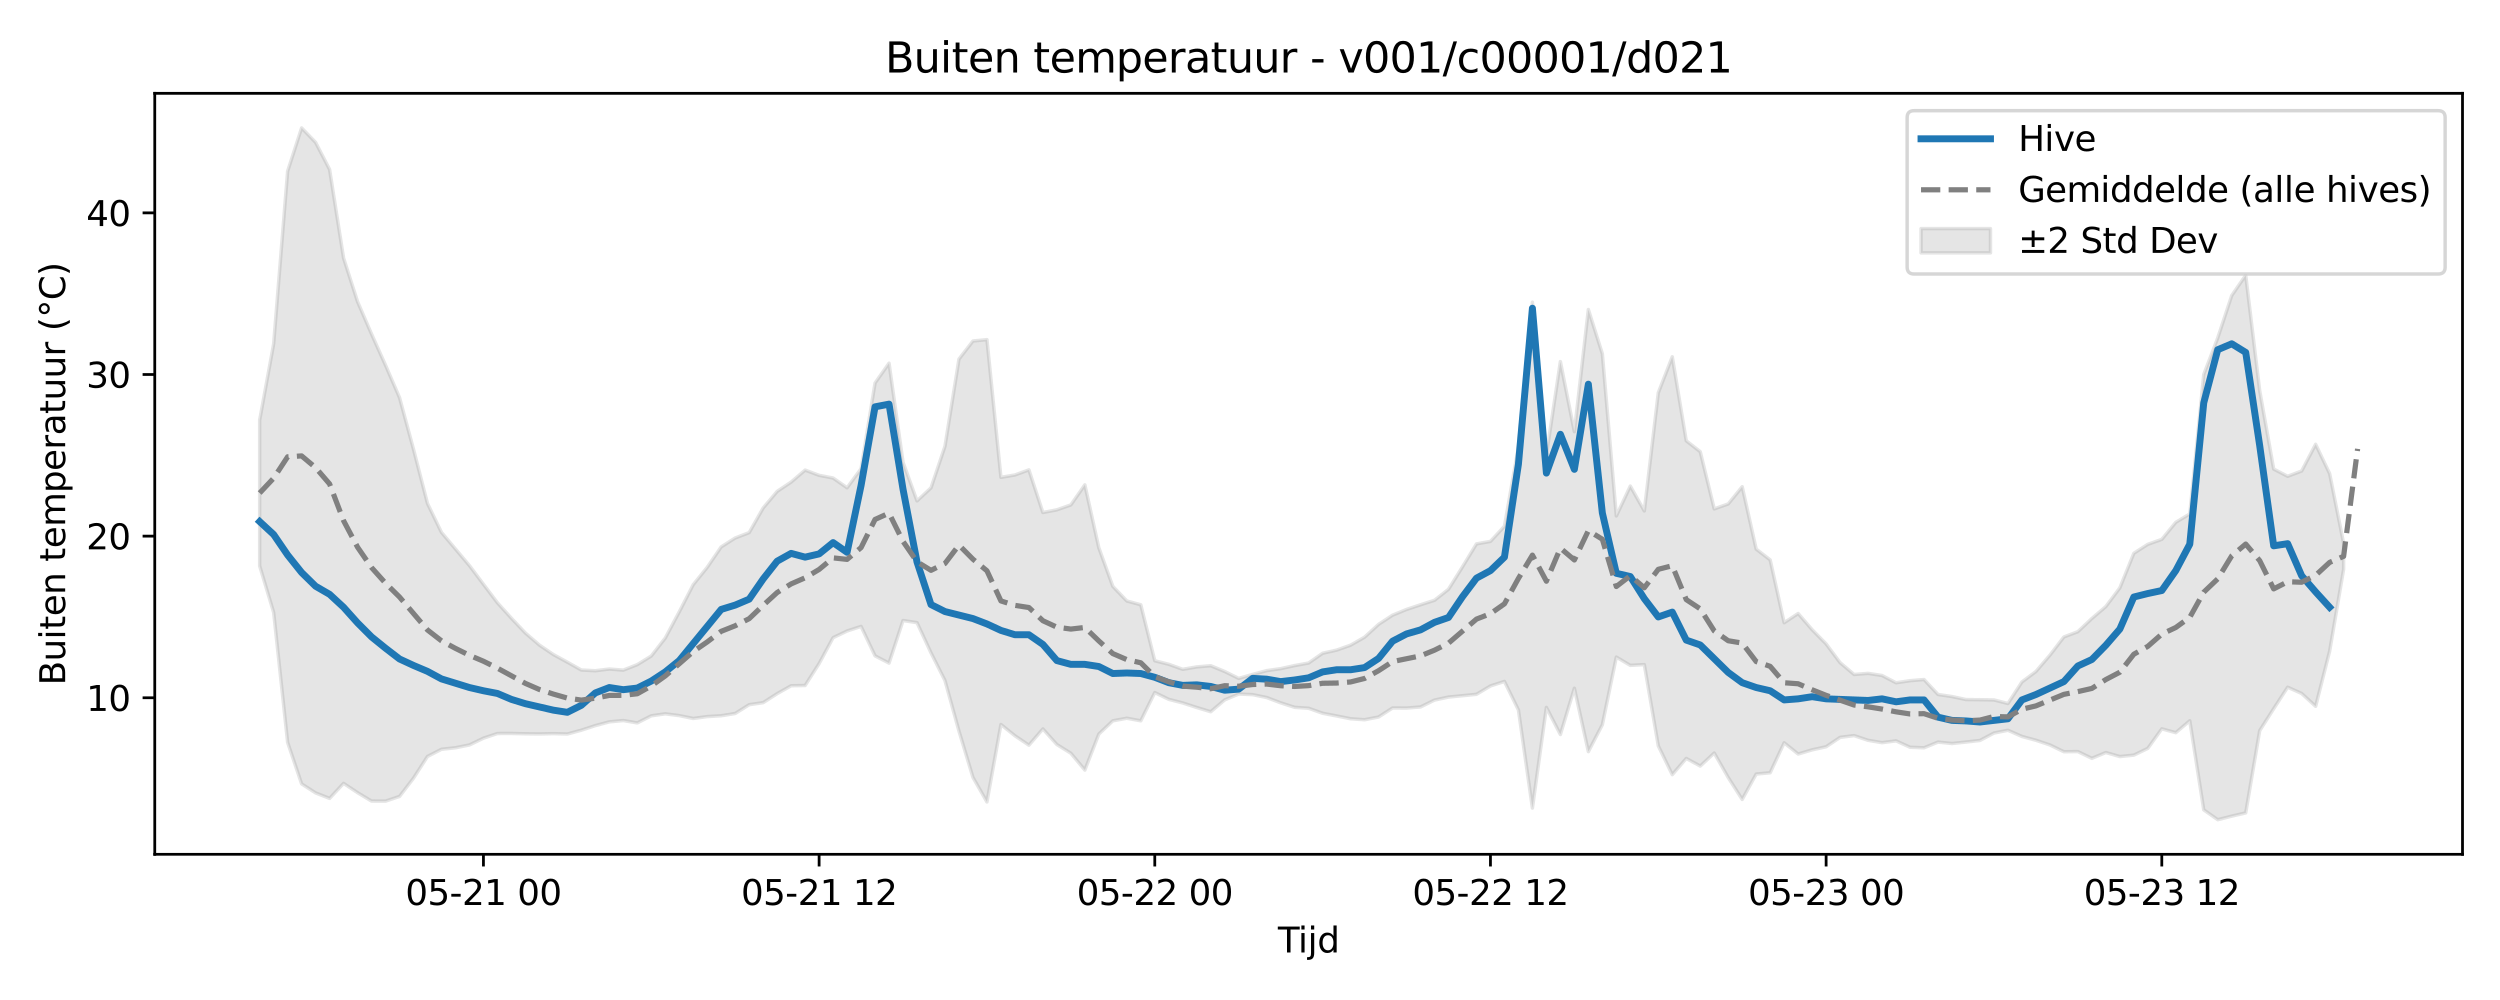 <?xml version="1.0" encoding="utf-8" standalone="no"?>
<!DOCTYPE svg PUBLIC "-//W3C//DTD SVG 1.1//EN"
  "http://www.w3.org/Graphics/SVG/1.1/DTD/svg11.dtd">
<svg xmlns:xlink="http://www.w3.org/1999/xlink" width="720pt" height="288pt" viewBox="0 0 720 288" xmlns="http://www.w3.org/2000/svg" version="1.1">
 <defs>
  <style type="text/css">*{stroke-linejoin: round; stroke-linecap: butt}</style>
 </defs>
 <g id="figure_1">
  <g id="patch_1">
   <path d="M 0 288 
L 720 288 
L 720 0 
L 0 0 
z
" style="fill: #ffffff"/>
  </g>
  <g id="axes_1">
   <g id="patch_2">
    <path d="M 44.57 246.04 
L 709.2 246.04 
L 709.2 26.88 
L 44.57 26.88 
z
" style="fill: #ffffff"/>
   </g>
   <g id="FillBetweenPolyCollection_1">
    <defs>
     <path id="m6631c27dcf" d="M 74.78 -166.996 
L 74.78 -125.018 
L 78.809 -111.63 
L 82.837 -74.19 
L 86.865 -62.243 
L 90.893 -59.637 
L 94.921 -58.059 
L 98.949 -62.391 
L 102.977 -59.707 
L 107.005 -57.286 
L 111.033 -57.273 
L 115.061 -58.619 
L 119.089 -63.89 
L 123.117 -70.14 
L 127.145 -72.206 
L 131.173 -72.642 
L 135.201 -73.45 
L 139.229 -75.401 
L 143.257 -76.75 
L 147.286 -76.761 
L 151.314 -76.67 
L 155.342 -76.619 
L 159.37 -76.711 
L 163.398 -76.606 
L 167.426 -77.705 
L 171.454 -79.023 
L 175.482 -80.108 
L 179.51 -80.481 
L 183.538 -79.8 
L 187.566 -81.846 
L 191.594 -82.415 
L 195.622 -81.906 
L 199.65 -81.075 
L 203.678 -81.622 
L 207.706 -81.864 
L 211.735 -82.511 
L 215.763 -85.045 
L 219.791 -85.635 
L 223.819 -88.226 
L 227.847 -90.505 
L 231.875 -90.571 
L 235.903 -96.889 
L 239.931 -104.342 
L 243.959 -106.27 
L 247.987 -107.588 
L 252.015 -99.114 
L 256.043 -97.022 
L 260.071 -109.288 
L 264.099 -108.674 
L 268.127 -99.986 
L 272.155 -91.986 
L 276.183 -77.452 
L 280.212 -64.104 
L 284.24 -57.039 
L 288.268 -79.346 
L 292.296 -76.1 
L 296.324 -73.389 
L 300.352 -78.068 
L 304.38 -73.57 
L 308.408 -71.064 
L 312.436 -66.223 
L 316.464 -76.595 
L 320.492 -80.401 
L 324.52 -81.147 
L 328.548 -80.406 
L 332.576 -88.548 
L 336.604 -86.587 
L 340.632 -85.55 
L 344.661 -84.24 
L 348.689 -83.014 
L 352.717 -86.433 
L 356.745 -88.115 
L 360.773 -87.94 
L 364.801 -87.116 
L 368.829 -85.588 
L 372.857 -84.287 
L 376.885 -84.017 
L 380.913 -82.578 
L 384.941 -81.804 
L 388.969 -80.997 
L 392.997 -80.715 
L 397.025 -81.503 
L 401.053 -84.099 
L 405.081 -84.077 
L 409.109 -84.391 
L 413.138 -86.375 
L 417.166 -87.24 
L 421.194 -87.634 
L 425.222 -88.036 
L 429.25 -90.445 
L 433.278 -91.746 
L 437.306 -83.522 
L 441.334 -55.274 
L 445.362 -84.258 
L 449.39 -76.454 
L 453.418 -89.784 
L 457.446 -71.527 
L 461.474 -79.283 
L 465.502 -98.761 
L 469.53 -96.365 
L 473.558 -96.598 
L 477.587 -73.192 
L 481.615 -64.895 
L 485.643 -69.57 
L 489.671 -67.373 
L 493.699 -71.131 
L 497.727 -64.065 
L 501.755 -57.76 
L 505.783 -65.073 
L 509.811 -65.446 
L 513.839 -74.074 
L 517.867 -70.841 
L 521.895 -72.043 
L 525.923 -72.93 
L 529.951 -75.638 
L 533.979 -76.144 
L 538.007 -74.788 
L 542.035 -74.114 
L 546.064 -74.631 
L 550.092 -72.788 
L 554.12 -72.632 
L 558.148 -74.279 
L 562.176 -73.866 
L 566.204 -74.29 
L 570.232 -74.75 
L 574.26 -76.883 
L 578.288 -77.681 
L 582.316 -75.902 
L 586.344 -74.803 
L 590.372 -73.455 
L 594.4 -71.495 
L 598.428 -71.549 
L 602.456 -69.595 
L 606.484 -71.272 
L 610.513 -70.105 
L 614.541 -70.52 
L 618.569 -72.466 
L 622.597 -78.092 
L 626.625 -76.985 
L 630.653 -80.423 
L 634.681 -54.764 
L 638.709 -51.922 
L 642.737 -52.947 
L 646.765 -53.885 
L 650.793 -77.575 
L 654.821 -83.889 
L 658.849 -90.082 
L 662.877 -88.278 
L 666.905 -84.576 
L 670.933 -100.45 
L 674.961 -124.044 
L 674.961 -131.505 
L 674.961 -131.505 
L 670.933 -151.609 
L 666.905 -160.05 
L 662.877 -152.35 
L 658.849 -150.83 
L 654.821 -152.911 
L 650.793 -175.492 
L 646.765 -208.738 
L 642.737 -202.887 
L 638.709 -190.672 
L 634.681 -180.149 
L 630.653 -139.982 
L 626.625 -137.575 
L 622.597 -132.666 
L 618.569 -131.233 
L 614.541 -128.653 
L 610.513 -118.697 
L 606.484 -113.315 
L 602.456 -109.872 
L 598.428 -106.082 
L 594.4 -104.559 
L 590.372 -99.314 
L 586.344 -94.604 
L 582.316 -91.591 
L 578.288 -85.39 
L 574.26 -86.421 
L 570.232 -86.485 
L 566.204 -86.531 
L 562.176 -87.394 
L 558.148 -87.99 
L 554.12 -92.301 
L 550.092 -91.964 
L 546.064 -91.362 
L 542.035 -93.457 
L 538.007 -94.076 
L 533.979 -93.755 
L 529.951 -97.157 
L 525.923 -102.555 
L 521.895 -106.648 
L 517.867 -111.315 
L 513.839 -108.652 
L 509.811 -126.745 
L 505.783 -129.859 
L 501.755 -147.826 
L 497.727 -142.866 
L 493.699 -141.438 
L 489.671 -157.919 
L 485.643 -161.05 
L 481.615 -185.25 
L 477.587 -174.884 
L 473.558 -140.849 
L 469.53 -148.013 
L 465.502 -139.411 
L 461.474 -186.12 
L 457.446 -198.867 
L 453.418 -163.671 
L 449.39 -183.855 
L 445.362 -156.965 
L 441.334 -200.974 
L 437.306 -159.304 
L 433.278 -136.443 
L 429.25 -132.08 
L 425.222 -131.36 
L 421.194 -124.754 
L 417.166 -118.295 
L 413.138 -115.126 
L 409.109 -113.825 
L 405.081 -112.484 
L 401.053 -110.833 
L 397.025 -108.179 
L 392.997 -104.493 
L 388.969 -102.193 
L 384.941 -100.767 
L 380.913 -99.863 
L 376.885 -97.053 
L 372.857 -96.318 
L 368.829 -95.43 
L 364.801 -94.859 
L 360.773 -93.777 
L 356.745 -92.619 
L 352.717 -94.612 
L 348.689 -96.272 
L 344.661 -95.931 
L 340.632 -95.241 
L 336.604 -96.687 
L 332.576 -97.705 
L 328.548 -113.828 
L 324.52 -114.923 
L 320.492 -119.134 
L 316.464 -130.233 
L 312.436 -148.363 
L 308.408 -142.591 
L 304.38 -141.171 
L 300.352 -140.398 
L 296.324 -152.679 
L 292.296 -151.21 
L 288.268 -150.524 
L 284.24 -190.184 
L 280.212 -189.791 
L 276.183 -184.583 
L 272.155 -159.478 
L 268.127 -147.496 
L 264.099 -143.742 
L 260.071 -154.873 
L 256.043 -183.406 
L 252.015 -177.693 
L 247.987 -153.004 
L 243.959 -147.521 
L 239.931 -150.329 
L 235.903 -151.109 
L 231.875 -152.617 
L 227.847 -149.166 
L 223.819 -146.48 
L 219.791 -141.701 
L 215.763 -134.61 
L 211.735 -133.058 
L 207.706 -130.498 
L 203.678 -124.611 
L 199.65 -119.624 
L 195.622 -111.784 
L 191.594 -104.241 
L 187.566 -99.069 
L 183.538 -96.59 
L 179.51 -95.004 
L 175.482 -95.325 
L 171.454 -94.832 
L 167.426 -95.038 
L 163.398 -97.301 
L 159.37 -99.497 
L 155.342 -102.227 
L 151.314 -105.693 
L 147.286 -109.947 
L 143.257 -114.406 
L 139.229 -119.738 
L 135.201 -125.102 
L 131.173 -129.893 
L 127.145 -134.673 
L 123.117 -142.998 
L 119.089 -158.61 
L 115.061 -173.501 
L 111.033 -182.812 
L 107.005 -191.798 
L 102.977 -201.119 
L 98.949 -213.692 
L 94.921 -239.205 
L 90.893 -246.988 
L 86.865 -251.158 
L 82.837 -238.693 
L 78.809 -188.944 
L 74.78 -166.996 
z
" style="stroke: #808080; stroke-opacity: 0.2"/>
    </defs>
    <g clip-path="url(#p9796be57a4)">
     <use xlink:href="#m6631c27dcf" x="0" y="288" style="fill: #808080; fill-opacity: 0.2; stroke: #808080; stroke-opacity: 0.2"/>
    </g>
   </g>
   <g id="matplotlib.axis_1">
    <g id="xtick_1">
     <g id="line2d_1">
      <defs>
       <path id="mbf37812de7" d="M 0 0 
L 0 3.5 
" style="stroke: #000000; stroke-width: 0.8"/>
      </defs>
      <g>
       <use xlink:href="#mbf37812de7" x="139.229" y="246.04" style="stroke: #000000; stroke-width: 0.8"/>
      </g>
     </g>
     <g id="text_1">
      <!-- 05-21 00 -->
      <g transform="translate(116.749 260.638) scale(0.1 -0.1)">
       <defs>
        <path id="DejaVuSans-30" d="M 2034 4250 
Q 1547 4250 1301 3770 
Q 1056 3291 1056 2328 
Q 1056 1369 1301 889 
Q 1547 409 2034 409 
Q 2525 409 2770 889 
Q 3016 1369 3016 2328 
Q 3016 3291 2770 3770 
Q 2525 4250 2034 4250 
z
M 2034 4750 
Q 2819 4750 3233 4129 
Q 3647 3509 3647 2328 
Q 3647 1150 3233 529 
Q 2819 -91 2034 -91 
Q 1250 -91 836 529 
Q 422 1150 422 2328 
Q 422 3509 836 4129 
Q 1250 4750 2034 4750 
z
" transform="scale(0.016)"/>
        <path id="DejaVuSans-35" d="M 691 4666 
L 3169 4666 
L 3169 4134 
L 1269 4134 
L 1269 2991 
Q 1406 3038 1543 3061 
Q 1681 3084 1819 3084 
Q 2600 3084 3056 2656 
Q 3513 2228 3513 1497 
Q 3513 744 3044 326 
Q 2575 -91 1722 -91 
Q 1428 -91 1123 -41 
Q 819 9 494 109 
L 494 744 
Q 775 591 1075 516 
Q 1375 441 1709 441 
Q 2250 441 2565 725 
Q 2881 1009 2881 1497 
Q 2881 1984 2565 2268 
Q 2250 2553 1709 2553 
Q 1456 2553 1204 2497 
Q 953 2441 691 2322 
L 691 4666 
z
" transform="scale(0.016)"/>
        <path id="DejaVuSans-2d" d="M 313 2009 
L 1997 2009 
L 1997 1497 
L 313 1497 
L 313 2009 
z
" transform="scale(0.016)"/>
        <path id="DejaVuSans-32" d="M 1228 531 
L 3431 531 
L 3431 0 
L 469 0 
L 469 531 
Q 828 903 1448 1529 
Q 2069 2156 2228 2338 
Q 2531 2678 2651 2914 
Q 2772 3150 2772 3378 
Q 2772 3750 2511 3984 
Q 2250 4219 1831 4219 
Q 1534 4219 1204 4116 
Q 875 4013 500 3803 
L 500 4441 
Q 881 4594 1212 4672 
Q 1544 4750 1819 4750 
Q 2544 4750 2975 4387 
Q 3406 4025 3406 3419 
Q 3406 3131 3298 2873 
Q 3191 2616 2906 2266 
Q 2828 2175 2409 1742 
Q 1991 1309 1228 531 
z
" transform="scale(0.016)"/>
        <path id="DejaVuSans-31" d="M 794 531 
L 1825 531 
L 1825 4091 
L 703 3866 
L 703 4441 
L 1819 4666 
L 2450 4666 
L 2450 531 
L 3481 531 
L 3481 0 
L 794 0 
L 794 531 
z
" transform="scale(0.016)"/>
        <path id="DejaVuSans-20" transform="scale(0.016)"/>
       </defs>
       <use xlink:href="#DejaVuSans-30"/>
       <use xlink:href="#DejaVuSans-35" transform="translate(63.623 0)"/>
       <use xlink:href="#DejaVuSans-2d" transform="translate(127.246 0)"/>
       <use xlink:href="#DejaVuSans-32" transform="translate(163.33 0)"/>
       <use xlink:href="#DejaVuSans-31" transform="translate(226.953 0)"/>
       <use xlink:href="#DejaVuSans-20" transform="translate(290.576 0)"/>
       <use xlink:href="#DejaVuSans-30" transform="translate(322.363 0)"/>
       <use xlink:href="#DejaVuSans-30" transform="translate(385.986 0)"/>
      </g>
     </g>
    </g>
    <g id="xtick_2">
     <g id="line2d_2">
      <g>
       <use xlink:href="#mbf37812de7" x="235.903" y="246.04" style="stroke: #000000; stroke-width: 0.8"/>
      </g>
     </g>
     <g id="text_2">
      <!-- 05-21 12 -->
      <g transform="translate(213.422 260.638) scale(0.1 -0.1)">
       <use xlink:href="#DejaVuSans-30"/>
       <use xlink:href="#DejaVuSans-35" transform="translate(63.623 0)"/>
       <use xlink:href="#DejaVuSans-2d" transform="translate(127.246 0)"/>
       <use xlink:href="#DejaVuSans-32" transform="translate(163.33 0)"/>
       <use xlink:href="#DejaVuSans-31" transform="translate(226.953 0)"/>
       <use xlink:href="#DejaVuSans-20" transform="translate(290.576 0)"/>
       <use xlink:href="#DejaVuSans-31" transform="translate(322.363 0)"/>
       <use xlink:href="#DejaVuSans-32" transform="translate(385.986 0)"/>
      </g>
     </g>
    </g>
    <g id="xtick_3">
     <g id="line2d_3">
      <g>
       <use xlink:href="#mbf37812de7" x="332.576" y="246.04" style="stroke: #000000; stroke-width: 0.8"/>
      </g>
     </g>
     <g id="text_3">
      <!-- 05-22 00 -->
      <g transform="translate(310.096 260.638) scale(0.1 -0.1)">
       <use xlink:href="#DejaVuSans-30"/>
       <use xlink:href="#DejaVuSans-35" transform="translate(63.623 0)"/>
       <use xlink:href="#DejaVuSans-2d" transform="translate(127.246 0)"/>
       <use xlink:href="#DejaVuSans-32" transform="translate(163.33 0)"/>
       <use xlink:href="#DejaVuSans-32" transform="translate(226.953 0)"/>
       <use xlink:href="#DejaVuSans-20" transform="translate(290.576 0)"/>
       <use xlink:href="#DejaVuSans-30" transform="translate(322.363 0)"/>
       <use xlink:href="#DejaVuSans-30" transform="translate(385.986 0)"/>
      </g>
     </g>
    </g>
    <g id="xtick_4">
     <g id="line2d_4">
      <g>
       <use xlink:href="#mbf37812de7" x="429.25" y="246.04" style="stroke: #000000; stroke-width: 0.8"/>
      </g>
     </g>
     <g id="text_4">
      <!-- 05-22 12 -->
      <g transform="translate(406.769 260.638) scale(0.1 -0.1)">
       <use xlink:href="#DejaVuSans-30"/>
       <use xlink:href="#DejaVuSans-35" transform="translate(63.623 0)"/>
       <use xlink:href="#DejaVuSans-2d" transform="translate(127.246 0)"/>
       <use xlink:href="#DejaVuSans-32" transform="translate(163.33 0)"/>
       <use xlink:href="#DejaVuSans-32" transform="translate(226.953 0)"/>
       <use xlink:href="#DejaVuSans-20" transform="translate(290.576 0)"/>
       <use xlink:href="#DejaVuSans-31" transform="translate(322.363 0)"/>
       <use xlink:href="#DejaVuSans-32" transform="translate(385.986 0)"/>
      </g>
     </g>
    </g>
    <g id="xtick_5">
     <g id="line2d_5">
      <g>
       <use xlink:href="#mbf37812de7" x="525.923" y="246.04" style="stroke: #000000; stroke-width: 0.8"/>
      </g>
     </g>
     <g id="text_5">
      <!-- 05-23 00 -->
      <g transform="translate(503.443 260.638) scale(0.1 -0.1)">
       <defs>
        <path id="DejaVuSans-33" d="M 2597 2516 
Q 3050 2419 3304 2112 
Q 3559 1806 3559 1356 
Q 3559 666 3084 287 
Q 2609 -91 1734 -91 
Q 1441 -91 1130 -33 
Q 819 25 488 141 
L 488 750 
Q 750 597 1062 519 
Q 1375 441 1716 441 
Q 2309 441 2620 675 
Q 2931 909 2931 1356 
Q 2931 1769 2642 2001 
Q 2353 2234 1838 2234 
L 1294 2234 
L 1294 2753 
L 1863 2753 
Q 2328 2753 2575 2939 
Q 2822 3125 2822 3475 
Q 2822 3834 2567 4026 
Q 2313 4219 1838 4219 
Q 1578 4219 1281 4162 
Q 984 4106 628 3988 
L 628 4550 
Q 988 4650 1302 4700 
Q 1616 4750 1894 4750 
Q 2613 4750 3031 4423 
Q 3450 4097 3450 3541 
Q 3450 3153 3228 2886 
Q 3006 2619 2597 2516 
z
" transform="scale(0.016)"/>
       </defs>
       <use xlink:href="#DejaVuSans-30"/>
       <use xlink:href="#DejaVuSans-35" transform="translate(63.623 0)"/>
       <use xlink:href="#DejaVuSans-2d" transform="translate(127.246 0)"/>
       <use xlink:href="#DejaVuSans-32" transform="translate(163.33 0)"/>
       <use xlink:href="#DejaVuSans-33" transform="translate(226.953 0)"/>
       <use xlink:href="#DejaVuSans-20" transform="translate(290.576 0)"/>
       <use xlink:href="#DejaVuSans-30" transform="translate(322.363 0)"/>
       <use xlink:href="#DejaVuSans-30" transform="translate(385.986 0)"/>
      </g>
     </g>
    </g>
    <g id="xtick_6">
     <g id="line2d_6">
      <g>
       <use xlink:href="#mbf37812de7" x="622.597" y="246.04" style="stroke: #000000; stroke-width: 0.8"/>
      </g>
     </g>
     <g id="text_6">
      <!-- 05-23 12 -->
      <g transform="translate(600.116 260.638) scale(0.1 -0.1)">
       <use xlink:href="#DejaVuSans-30"/>
       <use xlink:href="#DejaVuSans-35" transform="translate(63.623 0)"/>
       <use xlink:href="#DejaVuSans-2d" transform="translate(127.246 0)"/>
       <use xlink:href="#DejaVuSans-32" transform="translate(163.33 0)"/>
       <use xlink:href="#DejaVuSans-33" transform="translate(226.953 0)"/>
       <use xlink:href="#DejaVuSans-20" transform="translate(290.576 0)"/>
       <use xlink:href="#DejaVuSans-31" transform="translate(322.363 0)"/>
       <use xlink:href="#DejaVuSans-32" transform="translate(385.986 0)"/>
      </g>
     </g>
    </g>
    <g id="text_7">
     <!-- Tijd -->
     <g transform="translate(368.035 274.317) scale(0.1 -0.1)">
      <defs>
       <path id="DejaVuSans-54" d="M -19 4666 
L 3928 4666 
L 3928 4134 
L 2272 4134 
L 2272 0 
L 1638 0 
L 1638 4134 
L -19 4134 
L -19 4666 
z
" transform="scale(0.016)"/>
       <path id="DejaVuSans-69" d="M 603 3500 
L 1178 3500 
L 1178 0 
L 603 0 
L 603 3500 
z
M 603 4863 
L 1178 4863 
L 1178 4134 
L 603 4134 
L 603 4863 
z
" transform="scale(0.016)"/>
       <path id="DejaVuSans-6a" d="M 603 3500 
L 1178 3500 
L 1178 -63 
Q 1178 -731 923 -1031 
Q 669 -1331 103 -1331 
L -116 -1331 
L -116 -844 
L 38 -844 
Q 366 -844 484 -692 
Q 603 -541 603 -63 
L 603 3500 
z
M 603 4863 
L 1178 4863 
L 1178 4134 
L 603 4134 
L 603 4863 
z
" transform="scale(0.016)"/>
       <path id="DejaVuSans-64" d="M 2906 2969 
L 2906 4863 
L 3481 4863 
L 3481 0 
L 2906 0 
L 2906 525 
Q 2725 213 2448 61 
Q 2172 -91 1784 -91 
Q 1150 -91 751 415 
Q 353 922 353 1747 
Q 353 2572 751 3078 
Q 1150 3584 1784 3584 
Q 2172 3584 2448 3432 
Q 2725 3281 2906 2969 
z
M 947 1747 
Q 947 1113 1208 752 
Q 1469 391 1925 391 
Q 2381 391 2643 752 
Q 2906 1113 2906 1747 
Q 2906 2381 2643 2742 
Q 2381 3103 1925 3103 
Q 1469 3103 1208 2742 
Q 947 2381 947 1747 
z
" transform="scale(0.016)"/>
      </defs>
      <use xlink:href="#DejaVuSans-54"/>
      <use xlink:href="#DejaVuSans-69" transform="translate(57.959 0)"/>
      <use xlink:href="#DejaVuSans-6a" transform="translate(85.742 0)"/>
      <use xlink:href="#DejaVuSans-64" transform="translate(113.525 0)"/>
     </g>
    </g>
   </g>
   <g id="matplotlib.axis_2">
    <g id="ytick_1">
     <g id="line2d_7">
      <defs>
       <path id="m9bc1275691" d="M 0 0 
L -3.5 0 
" style="stroke: #000000; stroke-width: 0.8"/>
      </defs>
      <g>
       <use xlink:href="#m9bc1275691" x="44.57" y="200.956" style="stroke: #000000; stroke-width: 0.8"/>
      </g>
     </g>
     <g id="text_8">
      <!-- 10 -->
      <g transform="translate(24.845 204.755) scale(0.1 -0.1)">
       <use xlink:href="#DejaVuSans-31"/>
       <use xlink:href="#DejaVuSans-30" transform="translate(63.623 0)"/>
      </g>
     </g>
    </g>
    <g id="ytick_2">
     <g id="line2d_8">
      <g>
       <use xlink:href="#m9bc1275691" x="44.57" y="154.406" style="stroke: #000000; stroke-width: 0.8"/>
      </g>
     </g>
     <g id="text_9">
      <!-- 20 -->
      <g transform="translate(24.845 158.206) scale(0.1 -0.1)">
       <use xlink:href="#DejaVuSans-32"/>
       <use xlink:href="#DejaVuSans-30" transform="translate(63.623 0)"/>
      </g>
     </g>
    </g>
    <g id="ytick_3">
     <g id="line2d_9">
      <g>
       <use xlink:href="#m9bc1275691" x="44.57" y="107.857" style="stroke: #000000; stroke-width: 0.8"/>
      </g>
     </g>
     <g id="text_10">
      <!-- 30 -->
      <g transform="translate(24.845 111.656) scale(0.1 -0.1)">
       <use xlink:href="#DejaVuSans-33"/>
       <use xlink:href="#DejaVuSans-30" transform="translate(63.623 0)"/>
      </g>
     </g>
    </g>
    <g id="ytick_4">
     <g id="line2d_10">
      <g>
       <use xlink:href="#m9bc1275691" x="44.57" y="61.307" style="stroke: #000000; stroke-width: 0.8"/>
      </g>
     </g>
     <g id="text_11">
      <!-- 40 -->
      <g transform="translate(24.845 65.106) scale(0.1 -0.1)">
       <defs>
        <path id="DejaVuSans-34" d="M 2419 4116 
L 825 1625 
L 2419 1625 
L 2419 4116 
z
M 2253 4666 
L 3047 4666 
L 3047 1625 
L 3713 1625 
L 3713 1100 
L 3047 1100 
L 3047 0 
L 2419 0 
L 2419 1100 
L 313 1100 
L 313 1709 
L 2253 4666 
z
" transform="scale(0.016)"/>
       </defs>
       <use xlink:href="#DejaVuSans-34"/>
       <use xlink:href="#DejaVuSans-30" transform="translate(63.623 0)"/>
      </g>
     </g>
    </g>
    <g id="text_12">
     <!-- Buiten temperatuur (°C) -->
     <g transform="translate(18.765 197.355) rotate(-90) scale(0.1 -0.1)">
      <defs>
       <path id="DejaVuSans-42" d="M 1259 2228 
L 1259 519 
L 2272 519 
Q 2781 519 3026 730 
Q 3272 941 3272 1375 
Q 3272 1813 3026 2020 
Q 2781 2228 2272 2228 
L 1259 2228 
z
M 1259 4147 
L 1259 2741 
L 2194 2741 
Q 2656 2741 2882 2914 
Q 3109 3088 3109 3444 
Q 3109 3797 2882 3972 
Q 2656 4147 2194 4147 
L 1259 4147 
z
M 628 4666 
L 2241 4666 
Q 2963 4666 3353 4366 
Q 3744 4066 3744 3513 
Q 3744 3084 3544 2831 
Q 3344 2578 2956 2516 
Q 3422 2416 3680 2098 
Q 3938 1781 3938 1306 
Q 3938 681 3513 340 
Q 3088 0 2303 0 
L 628 0 
L 628 4666 
z
" transform="scale(0.016)"/>
       <path id="DejaVuSans-75" d="M 544 1381 
L 544 3500 
L 1119 3500 
L 1119 1403 
Q 1119 906 1312 657 
Q 1506 409 1894 409 
Q 2359 409 2629 706 
Q 2900 1003 2900 1516 
L 2900 3500 
L 3475 3500 
L 3475 0 
L 2900 0 
L 2900 538 
Q 2691 219 2414 64 
Q 2138 -91 1772 -91 
Q 1169 -91 856 284 
Q 544 659 544 1381 
z
M 1991 3584 
L 1991 3584 
z
" transform="scale(0.016)"/>
       <path id="DejaVuSans-74" d="M 1172 4494 
L 1172 3500 
L 2356 3500 
L 2356 3053 
L 1172 3053 
L 1172 1153 
Q 1172 725 1289 603 
Q 1406 481 1766 481 
L 2356 481 
L 2356 0 
L 1766 0 
Q 1100 0 847 248 
Q 594 497 594 1153 
L 594 3053 
L 172 3053 
L 172 3500 
L 594 3500 
L 594 4494 
L 1172 4494 
z
" transform="scale(0.016)"/>
       <path id="DejaVuSans-65" d="M 3597 1894 
L 3597 1613 
L 953 1613 
Q 991 1019 1311 708 
Q 1631 397 2203 397 
Q 2534 397 2845 478 
Q 3156 559 3463 722 
L 3463 178 
Q 3153 47 2828 -22 
Q 2503 -91 2169 -91 
Q 1331 -91 842 396 
Q 353 884 353 1716 
Q 353 2575 817 3079 
Q 1281 3584 2069 3584 
Q 2775 3584 3186 3129 
Q 3597 2675 3597 1894 
z
M 3022 2063 
Q 3016 2534 2758 2815 
Q 2500 3097 2075 3097 
Q 1594 3097 1305 2825 
Q 1016 2553 972 2059 
L 3022 2063 
z
" transform="scale(0.016)"/>
       <path id="DejaVuSans-6e" d="M 3513 2113 
L 3513 0 
L 2938 0 
L 2938 2094 
Q 2938 2591 2744 2837 
Q 2550 3084 2163 3084 
Q 1697 3084 1428 2787 
Q 1159 2491 1159 1978 
L 1159 0 
L 581 0 
L 581 3500 
L 1159 3500 
L 1159 2956 
Q 1366 3272 1645 3428 
Q 1925 3584 2291 3584 
Q 2894 3584 3203 3211 
Q 3513 2838 3513 2113 
z
" transform="scale(0.016)"/>
       <path id="DejaVuSans-6d" d="M 3328 2828 
Q 3544 3216 3844 3400 
Q 4144 3584 4550 3584 
Q 5097 3584 5394 3201 
Q 5691 2819 5691 2113 
L 5691 0 
L 5113 0 
L 5113 2094 
Q 5113 2597 4934 2840 
Q 4756 3084 4391 3084 
Q 3944 3084 3684 2787 
Q 3425 2491 3425 1978 
L 3425 0 
L 2847 0 
L 2847 2094 
Q 2847 2600 2669 2842 
Q 2491 3084 2119 3084 
Q 1678 3084 1418 2786 
Q 1159 2488 1159 1978 
L 1159 0 
L 581 0 
L 581 3500 
L 1159 3500 
L 1159 2956 
Q 1356 3278 1631 3431 
Q 1906 3584 2284 3584 
Q 2666 3584 2933 3390 
Q 3200 3197 3328 2828 
z
" transform="scale(0.016)"/>
       <path id="DejaVuSans-70" d="M 1159 525 
L 1159 -1331 
L 581 -1331 
L 581 3500 
L 1159 3500 
L 1159 2969 
Q 1341 3281 1617 3432 
Q 1894 3584 2278 3584 
Q 2916 3584 3314 3078 
Q 3713 2572 3713 1747 
Q 3713 922 3314 415 
Q 2916 -91 2278 -91 
Q 1894 -91 1617 61 
Q 1341 213 1159 525 
z
M 3116 1747 
Q 3116 2381 2855 2742 
Q 2594 3103 2138 3103 
Q 1681 3103 1420 2742 
Q 1159 2381 1159 1747 
Q 1159 1113 1420 752 
Q 1681 391 2138 391 
Q 2594 391 2855 752 
Q 3116 1113 3116 1747 
z
" transform="scale(0.016)"/>
       <path id="DejaVuSans-72" d="M 2631 2963 
Q 2534 3019 2420 3045 
Q 2306 3072 2169 3072 
Q 1681 3072 1420 2755 
Q 1159 2438 1159 1844 
L 1159 0 
L 581 0 
L 581 3500 
L 1159 3500 
L 1159 2956 
Q 1341 3275 1631 3429 
Q 1922 3584 2338 3584 
Q 2397 3584 2469 3576 
Q 2541 3569 2628 3553 
L 2631 2963 
z
" transform="scale(0.016)"/>
       <path id="DejaVuSans-61" d="M 2194 1759 
Q 1497 1759 1228 1600 
Q 959 1441 959 1056 
Q 959 750 1161 570 
Q 1363 391 1709 391 
Q 2188 391 2477 730 
Q 2766 1069 2766 1631 
L 2766 1759 
L 2194 1759 
z
M 3341 1997 
L 3341 0 
L 2766 0 
L 2766 531 
Q 2569 213 2275 61 
Q 1981 -91 1556 -91 
Q 1019 -91 701 211 
Q 384 513 384 1019 
Q 384 1609 779 1909 
Q 1175 2209 1959 2209 
L 2766 2209 
L 2766 2266 
Q 2766 2663 2505 2880 
Q 2244 3097 1772 3097 
Q 1472 3097 1187 3025 
Q 903 2953 641 2809 
L 641 3341 
Q 956 3463 1253 3523 
Q 1550 3584 1831 3584 
Q 2591 3584 2966 3190 
Q 3341 2797 3341 1997 
z
" transform="scale(0.016)"/>
       <path id="DejaVuSans-28" d="M 1984 4856 
Q 1566 4138 1362 3434 
Q 1159 2731 1159 2009 
Q 1159 1288 1364 580 
Q 1569 -128 1984 -844 
L 1484 -844 
Q 1016 -109 783 600 
Q 550 1309 550 2009 
Q 550 2706 781 3412 
Q 1013 4119 1484 4856 
L 1984 4856 
z
" transform="scale(0.016)"/>
       <path id="DejaVuSans-b0" d="M 1600 4347 
Q 1350 4347 1178 4173 
Q 1006 4000 1006 3750 
Q 1006 3503 1178 3333 
Q 1350 3163 1600 3163 
Q 1850 3163 2022 3333 
Q 2194 3503 2194 3750 
Q 2194 3997 2020 4172 
Q 1847 4347 1600 4347 
z
M 1600 4750 
Q 1800 4750 1984 4673 
Q 2169 4597 2303 4453 
Q 2447 4313 2519 4134 
Q 2591 3956 2591 3750 
Q 2591 3338 2302 3052 
Q 2013 2766 1594 2766 
Q 1172 2766 890 3047 
Q 609 3328 609 3750 
Q 609 4169 896 4459 
Q 1184 4750 1600 4750 
z
" transform="scale(0.016)"/>
       <path id="DejaVuSans-43" d="M 4122 4306 
L 4122 3641 
Q 3803 3938 3442 4084 
Q 3081 4231 2675 4231 
Q 1875 4231 1450 3742 
Q 1025 3253 1025 2328 
Q 1025 1406 1450 917 
Q 1875 428 2675 428 
Q 3081 428 3442 575 
Q 3803 722 4122 1019 
L 4122 359 
Q 3791 134 3420 21 
Q 3050 -91 2638 -91 
Q 1578 -91 968 557 
Q 359 1206 359 2328 
Q 359 3453 968 4101 
Q 1578 4750 2638 4750 
Q 3056 4750 3426 4639 
Q 3797 4528 4122 4306 
z
" transform="scale(0.016)"/>
       <path id="DejaVuSans-29" d="M 513 4856 
L 1013 4856 
Q 1481 4119 1714 3412 
Q 1947 2706 1947 2009 
Q 1947 1309 1714 600 
Q 1481 -109 1013 -844 
L 513 -844 
Q 928 -128 1133 580 
Q 1338 1288 1338 2009 
Q 1338 2731 1133 3434 
Q 928 4138 513 4856 
z
" transform="scale(0.016)"/>
      </defs>
      <use xlink:href="#DejaVuSans-42"/>
      <use xlink:href="#DejaVuSans-75" transform="translate(68.604 0)"/>
      <use xlink:href="#DejaVuSans-69" transform="translate(131.982 0)"/>
      <use xlink:href="#DejaVuSans-74" transform="translate(159.766 0)"/>
      <use xlink:href="#DejaVuSans-65" transform="translate(198.975 0)"/>
      <use xlink:href="#DejaVuSans-6e" transform="translate(260.498 0)"/>
      <use xlink:href="#DejaVuSans-20" transform="translate(323.877 0)"/>
      <use xlink:href="#DejaVuSans-74" transform="translate(355.664 0)"/>
      <use xlink:href="#DejaVuSans-65" transform="translate(394.873 0)"/>
      <use xlink:href="#DejaVuSans-6d" transform="translate(456.396 0)"/>
      <use xlink:href="#DejaVuSans-70" transform="translate(553.809 0)"/>
      <use xlink:href="#DejaVuSans-65" transform="translate(617.285 0)"/>
      <use xlink:href="#DejaVuSans-72" transform="translate(678.809 0)"/>
      <use xlink:href="#DejaVuSans-61" transform="translate(719.922 0)"/>
      <use xlink:href="#DejaVuSans-74" transform="translate(781.201 0)"/>
      <use xlink:href="#DejaVuSans-75" transform="translate(820.41 0)"/>
      <use xlink:href="#DejaVuSans-75" transform="translate(883.789 0)"/>
      <use xlink:href="#DejaVuSans-72" transform="translate(947.168 0)"/>
      <use xlink:href="#DejaVuSans-20" transform="translate(988.281 0)"/>
      <use xlink:href="#DejaVuSans-28" transform="translate(1020.068 0)"/>
      <use xlink:href="#DejaVuSans-b0" transform="translate(1059.082 0)"/>
      <use xlink:href="#DejaVuSans-43" transform="translate(1109.082 0)"/>
      <use xlink:href="#DejaVuSans-29" transform="translate(1178.906 0)"/>
     </g>
    </g>
   </g>
   <g id="line2d_11">
    <path d="M 74.78 150.217 
L 78.809 153.941 
L 82.837 159.837 
L 86.865 164.88 
L 90.893 168.837 
L 94.921 171.164 
L 98.949 174.888 
L 102.977 179.388 
L 107.005 183.422 
L 111.033 186.681 
L 115.061 189.784 
L 119.089 191.646 
L 123.117 193.353 
L 127.145 195.525 
L 135.201 198.008 
L 139.229 198.939 
L 143.257 199.715 
L 147.286 201.422 
L 151.314 202.663 
L 159.37 204.525 
L 163.398 205.146 
L 167.426 203.128 
L 171.454 199.56 
L 175.482 198.008 
L 179.51 198.629 
L 183.538 198.163 
L 187.566 196.146 
L 191.594 193.508 
L 195.622 190.25 
L 207.706 175.509 
L 211.735 174.268 
L 215.763 172.561 
L 219.791 166.742 
L 223.819 161.622 
L 227.847 159.372 
L 231.875 160.458 
L 235.903 159.527 
L 239.931 156.268 
L 243.959 159.061 
L 247.987 139.821 
L 252.015 117.167 
L 256.043 116.391 
L 260.071 140.907 
L 264.099 161.854 
L 268.127 174.112 
L 272.155 176.13 
L 280.212 178.147 
L 284.24 179.698 
L 288.268 181.56 
L 292.296 182.802 
L 296.324 182.802 
L 300.352 185.595 
L 304.38 190.25 
L 308.408 191.336 
L 312.436 191.336 
L 316.464 191.956 
L 320.492 193.974 
L 324.52 193.818 
L 328.548 193.974 
L 332.576 195.06 
L 336.604 196.611 
L 340.632 197.387 
L 344.661 197.232 
L 348.689 197.698 
L 352.717 198.784 
L 356.745 198.473 
L 360.773 195.37 
L 364.801 195.603 
L 368.829 196.301 
L 372.857 195.836 
L 376.885 195.215 
L 380.913 193.508 
L 384.941 192.887 
L 388.969 192.887 
L 392.997 192.267 
L 397.025 189.629 
L 401.053 184.664 
L 405.081 182.569 
L 409.109 181.405 
L 413.138 179.233 
L 417.166 177.836 
L 421.194 171.863 
L 425.222 166.509 
L 429.25 164.337 
L 433.278 160.458 
L 437.306 133.692 
L 441.334 88.771 
L 445.362 136.252 
L 449.39 125.08 
L 453.418 135.166 
L 457.446 110.65 
L 461.474 147.734 
L 465.502 165.113 
L 469.53 166.044 
L 473.558 172.406 
L 477.587 177.681 
L 481.615 176.285 
L 485.643 184.353 
L 489.671 185.75 
L 497.727 193.663 
L 501.755 196.611 
L 505.783 198.008 
L 509.811 198.939 
L 513.839 201.577 
L 517.867 201.266 
L 521.895 200.646 
L 525.923 201.266 
L 538.007 201.732 
L 542.035 201.266 
L 546.064 202.12 
L 550.092 201.577 
L 554.12 201.577 
L 558.148 206.542 
L 562.176 207.473 
L 566.204 207.628 
L 570.232 207.939 
L 578.288 207.008 
L 582.316 201.577 
L 586.344 200.025 
L 594.4 196.301 
L 598.428 191.801 
L 602.456 189.939 
L 606.484 185.827 
L 610.513 181.172 
L 614.541 171.94 
L 618.569 170.932 
L 622.597 170.078 
L 626.625 164.337 
L 630.653 156.734 
L 634.681 116.003 
L 638.709 100.719 
L 642.737 99.012 
L 646.765 101.495 
L 650.793 128.339 
L 654.821 157.199 
L 658.849 156.579 
L 662.877 165.811 
L 666.905 170.466 
L 670.933 174.888 
L 670.933 174.888 
" clip-path="url(#p9796be57a4)" style="fill: none; stroke: #1f77b4; stroke-width: 2; stroke-linecap: square"/>
   </g>
   <g id="line2d_12">
    <path d="M 74.78 141.993 
L 78.809 137.713 
L 82.837 131.558 
L 86.865 131.3 
L 90.893 134.687 
L 94.921 139.368 
L 98.949 149.958 
L 102.977 157.587 
L 107.005 163.458 
L 111.033 167.958 
L 115.061 171.94 
L 123.117 181.431 
L 127.145 184.56 
L 131.173 186.733 
L 135.201 188.724 
L 139.229 190.431 
L 143.257 192.422 
L 151.314 196.818 
L 155.342 198.577 
L 159.37 199.896 
L 163.398 201.047 
L 167.426 201.628 
L 171.454 201.072 
L 175.482 200.284 
L 179.51 200.258 
L 183.538 199.805 
L 187.566 197.542 
L 191.594 194.672 
L 199.65 187.651 
L 203.678 184.883 
L 207.706 181.819 
L 211.735 180.216 
L 215.763 178.173 
L 219.791 174.332 
L 223.819 170.647 
L 227.847 168.164 
L 231.875 166.406 
L 235.903 164.001 
L 239.931 160.665 
L 243.959 161.104 
L 247.987 157.704 
L 252.015 149.596 
L 256.043 147.786 
L 260.071 155.919 
L 264.099 161.792 
L 268.127 164.259 
L 272.155 162.268 
L 276.183 156.982 
L 280.212 161.053 
L 284.24 164.389 
L 288.268 173.065 
L 292.296 174.345 
L 296.324 174.966 
L 300.352 178.767 
L 304.38 180.629 
L 308.408 181.172 
L 312.436 180.707 
L 316.464 184.586 
L 320.492 188.232 
L 324.52 189.965 
L 328.548 190.883 
L 332.576 194.874 
L 336.604 196.363 
L 340.632 197.604 
L 344.661 197.915 
L 348.689 198.357 
L 352.717 197.478 
L 356.745 197.633 
L 360.773 197.142 
L 364.801 197.012 
L 368.829 197.491 
L 372.857 197.698 
L 376.885 197.465 
L 380.913 196.78 
L 384.941 196.715 
L 388.969 196.405 
L 392.997 195.396 
L 397.025 193.159 
L 401.053 190.534 
L 409.109 188.892 
L 413.138 187.25 
L 417.166 185.233 
L 425.222 178.302 
L 429.25 176.737 
L 433.278 173.906 
L 437.306 166.587 
L 441.334 159.876 
L 445.362 167.389 
L 449.39 157.846 
L 453.418 161.272 
L 457.446 152.803 
L 461.474 155.299 
L 465.502 168.914 
L 469.53 165.811 
L 473.558 169.276 
L 477.587 163.962 
L 481.615 162.928 
L 485.643 172.69 
L 489.671 175.354 
L 493.699 181.716 
L 497.727 184.534 
L 501.755 185.207 
L 505.783 190.534 
L 509.811 191.905 
L 513.839 196.637 
L 517.867 196.922 
L 521.895 198.654 
L 525.923 200.258 
L 533.979 203.051 
L 538.007 203.568 
L 542.035 204.215 
L 546.064 205.003 
L 550.092 205.624 
L 554.12 205.533 
L 558.148 206.865 
L 562.176 207.37 
L 566.204 207.589 
L 570.232 207.382 
L 574.26 206.348 
L 578.288 206.464 
L 582.316 204.253 
L 586.344 203.296 
L 594.4 199.973 
L 598.428 199.185 
L 602.456 198.267 
L 606.484 195.706 
L 610.513 193.599 
L 614.541 188.414 
L 618.569 186.151 
L 622.597 182.621 
L 626.625 180.72 
L 630.653 177.798 
L 634.681 170.544 
L 638.709 166.703 
L 642.737 160.083 
L 646.765 156.689 
L 650.793 161.466 
L 654.821 169.6 
L 658.849 167.544 
L 662.877 167.686 
L 666.905 165.687 
L 670.933 161.971 
L 674.961 160.225 
L 678.99 129.27 
L 678.99 129.27 
" clip-path="url(#p9796be57a4)" style="fill: none; stroke-dasharray: 5.55,2.4; stroke-dashoffset: 0; stroke: #808080; stroke-width: 1.5"/>
   </g>
   <g id="patch_3">
    <path d="M 44.57 246.04 
L 44.57 26.88 
" style="fill: none; stroke: #000000; stroke-width: 0.8; stroke-linejoin: miter; stroke-linecap: square"/>
   </g>
   <g id="patch_4">
    <path d="M 709.2 246.04 
L 709.2 26.88 
" style="fill: none; stroke: #000000; stroke-width: 0.8; stroke-linejoin: miter; stroke-linecap: square"/>
   </g>
   <g id="patch_5">
    <path d="M 44.57 246.04 
L 709.2 246.04 
" style="fill: none; stroke: #000000; stroke-width: 0.8; stroke-linejoin: miter; stroke-linecap: square"/>
   </g>
   <g id="patch_6">
    <path d="M 44.57 26.88 
L 709.2 26.88 
" style="fill: none; stroke: #000000; stroke-width: 0.8; stroke-linejoin: miter; stroke-linecap: square"/>
   </g>
   <g id="text_13">
    <!-- Buiten temperatuur - v001/c00001/d021 -->
    <g transform="translate(254.916 20.88) scale(0.12 -0.12)">
     <defs>
      <path id="DejaVuSans-76" d="M 191 3500 
L 800 3500 
L 1894 563 
L 2988 3500 
L 3597 3500 
L 2284 0 
L 1503 0 
L 191 3500 
z
" transform="scale(0.016)"/>
      <path id="DejaVuSans-2f" d="M 1625 4666 
L 2156 4666 
L 531 -594 
L 0 -594 
L 1625 4666 
z
" transform="scale(0.016)"/>
      <path id="DejaVuSans-63" d="M 3122 3366 
L 3122 2828 
Q 2878 2963 2633 3030 
Q 2388 3097 2138 3097 
Q 1578 3097 1268 2742 
Q 959 2388 959 1747 
Q 959 1106 1268 751 
Q 1578 397 2138 397 
Q 2388 397 2633 464 
Q 2878 531 3122 666 
L 3122 134 
Q 2881 22 2623 -34 
Q 2366 -91 2075 -91 
Q 1284 -91 818 406 
Q 353 903 353 1747 
Q 353 2603 823 3093 
Q 1294 3584 2113 3584 
Q 2378 3584 2631 3529 
Q 2884 3475 3122 3366 
z
" transform="scale(0.016)"/>
     </defs>
     <use xlink:href="#DejaVuSans-42"/>
     <use xlink:href="#DejaVuSans-75" transform="translate(68.604 0)"/>
     <use xlink:href="#DejaVuSans-69" transform="translate(131.982 0)"/>
     <use xlink:href="#DejaVuSans-74" transform="translate(159.766 0)"/>
     <use xlink:href="#DejaVuSans-65" transform="translate(198.975 0)"/>
     <use xlink:href="#DejaVuSans-6e" transform="translate(260.498 0)"/>
     <use xlink:href="#DejaVuSans-20" transform="translate(323.877 0)"/>
     <use xlink:href="#DejaVuSans-74" transform="translate(355.664 0)"/>
     <use xlink:href="#DejaVuSans-65" transform="translate(394.873 0)"/>
     <use xlink:href="#DejaVuSans-6d" transform="translate(456.396 0)"/>
     <use xlink:href="#DejaVuSans-70" transform="translate(553.809 0)"/>
     <use xlink:href="#DejaVuSans-65" transform="translate(617.285 0)"/>
     <use xlink:href="#DejaVuSans-72" transform="translate(678.809 0)"/>
     <use xlink:href="#DejaVuSans-61" transform="translate(719.922 0)"/>
     <use xlink:href="#DejaVuSans-74" transform="translate(781.201 0)"/>
     <use xlink:href="#DejaVuSans-75" transform="translate(820.41 0)"/>
     <use xlink:href="#DejaVuSans-75" transform="translate(883.789 0)"/>
     <use xlink:href="#DejaVuSans-72" transform="translate(947.168 0)"/>
     <use xlink:href="#DejaVuSans-20" transform="translate(988.281 0)"/>
     <use xlink:href="#DejaVuSans-2d" transform="translate(1020.068 0)"/>
     <use xlink:href="#DejaVuSans-20" transform="translate(1056.152 0)"/>
     <use xlink:href="#DejaVuSans-76" transform="translate(1087.939 0)"/>
     <use xlink:href="#DejaVuSans-30" transform="translate(1147.119 0)"/>
     <use xlink:href="#DejaVuSans-30" transform="translate(1210.742 0)"/>
     <use xlink:href="#DejaVuSans-31" transform="translate(1274.365 0)"/>
     <use xlink:href="#DejaVuSans-2f" transform="translate(1337.988 0)"/>
     <use xlink:href="#DejaVuSans-63" transform="translate(1371.68 0)"/>
     <use xlink:href="#DejaVuSans-30" transform="translate(1426.66 0)"/>
     <use xlink:href="#DejaVuSans-30" transform="translate(1490.283 0)"/>
     <use xlink:href="#DejaVuSans-30" transform="translate(1553.906 0)"/>
     <use xlink:href="#DejaVuSans-30" transform="translate(1617.529 0)"/>
     <use xlink:href="#DejaVuSans-31" transform="translate(1681.152 0)"/>
     <use xlink:href="#DejaVuSans-2f" transform="translate(1744.775 0)"/>
     <use xlink:href="#DejaVuSans-64" transform="translate(1778.467 0)"/>
     <use xlink:href="#DejaVuSans-30" transform="translate(1841.943 0)"/>
     <use xlink:href="#DejaVuSans-32" transform="translate(1905.566 0)"/>
     <use xlink:href="#DejaVuSans-31" transform="translate(1969.189 0)"/>
    </g>
   </g>
   <g id="legend_1">
    <g id="patch_7">
     <path d="M 551.256 78.914 
L 702.2 78.914 
Q 704.2 78.914 704.2 76.914 
L 704.2 33.88 
Q 704.2 31.88 702.2 31.88 
L 551.256 31.88 
Q 549.256 31.88 549.256 33.88 
L 549.256 76.914 
Q 549.256 78.914 551.256 78.914 
z
" style="fill: #ffffff; opacity: 0.8; stroke: #cccccc; stroke-linejoin: miter"/>
    </g>
    <g id="line2d_13">
     <path d="M 553.256 39.978 
L 563.256 39.978 
L 573.256 39.978 
" style="fill: none; stroke: #1f77b4; stroke-width: 2; stroke-linecap: square"/>
    </g>
    <g id="text_14">
     <!-- Hive -->
     <g transform="translate(581.256 43.478) scale(0.1 -0.1)">
      <defs>
       <path id="DejaVuSans-48" d="M 628 4666 
L 1259 4666 
L 1259 2753 
L 3553 2753 
L 3553 4666 
L 4184 4666 
L 4184 0 
L 3553 0 
L 3553 2222 
L 1259 2222 
L 1259 0 
L 628 0 
L 628 4666 
z
" transform="scale(0.016)"/>
      </defs>
      <use xlink:href="#DejaVuSans-48"/>
      <use xlink:href="#DejaVuSans-69" transform="translate(75.195 0)"/>
      <use xlink:href="#DejaVuSans-76" transform="translate(102.979 0)"/>
      <use xlink:href="#DejaVuSans-65" transform="translate(162.158 0)"/>
     </g>
    </g>
    <g id="line2d_14">
     <path d="M 553.256 54.657 
L 563.256 54.657 
L 573.256 54.657 
" style="fill: none; stroke-dasharray: 5.55,2.4; stroke-dashoffset: 0; stroke: #808080; stroke-width: 1.5"/>
    </g>
    <g id="text_15">
     <!-- Gemiddelde (alle hives) -->
     <g transform="translate(581.256 58.157) scale(0.1 -0.1)">
      <defs>
       <path id="DejaVuSans-47" d="M 3809 666 
L 3809 1919 
L 2778 1919 
L 2778 2438 
L 4434 2438 
L 4434 434 
Q 4069 175 3628 42 
Q 3188 -91 2688 -91 
Q 1594 -91 976 548 
Q 359 1188 359 2328 
Q 359 3472 976 4111 
Q 1594 4750 2688 4750 
Q 3144 4750 3555 4637 
Q 3966 4525 4313 4306 
L 4313 3634 
Q 3963 3931 3569 4081 
Q 3175 4231 2741 4231 
Q 1884 4231 1454 3753 
Q 1025 3275 1025 2328 
Q 1025 1384 1454 906 
Q 1884 428 2741 428 
Q 3075 428 3337 486 
Q 3600 544 3809 666 
z
" transform="scale(0.016)"/>
       <path id="DejaVuSans-6c" d="M 603 4863 
L 1178 4863 
L 1178 0 
L 603 0 
L 603 4863 
z
" transform="scale(0.016)"/>
       <path id="DejaVuSans-68" d="M 3513 2113 
L 3513 0 
L 2938 0 
L 2938 2094 
Q 2938 2591 2744 2837 
Q 2550 3084 2163 3084 
Q 1697 3084 1428 2787 
Q 1159 2491 1159 1978 
L 1159 0 
L 581 0 
L 581 4863 
L 1159 4863 
L 1159 2956 
Q 1366 3272 1645 3428 
Q 1925 3584 2291 3584 
Q 2894 3584 3203 3211 
Q 3513 2838 3513 2113 
z
" transform="scale(0.016)"/>
       <path id="DejaVuSans-73" d="M 2834 3397 
L 2834 2853 
Q 2591 2978 2328 3040 
Q 2066 3103 1784 3103 
Q 1356 3103 1142 2972 
Q 928 2841 928 2578 
Q 928 2378 1081 2264 
Q 1234 2150 1697 2047 
L 1894 2003 
Q 2506 1872 2764 1633 
Q 3022 1394 3022 966 
Q 3022 478 2636 193 
Q 2250 -91 1575 -91 
Q 1294 -91 989 -36 
Q 684 19 347 128 
L 347 722 
Q 666 556 975 473 
Q 1284 391 1588 391 
Q 1994 391 2212 530 
Q 2431 669 2431 922 
Q 2431 1156 2273 1281 
Q 2116 1406 1581 1522 
L 1381 1569 
Q 847 1681 609 1914 
Q 372 2147 372 2553 
Q 372 3047 722 3315 
Q 1072 3584 1716 3584 
Q 2034 3584 2315 3537 
Q 2597 3491 2834 3397 
z
" transform="scale(0.016)"/>
      </defs>
      <use xlink:href="#DejaVuSans-47"/>
      <use xlink:href="#DejaVuSans-65" transform="translate(77.49 0)"/>
      <use xlink:href="#DejaVuSans-6d" transform="translate(139.014 0)"/>
      <use xlink:href="#DejaVuSans-69" transform="translate(236.426 0)"/>
      <use xlink:href="#DejaVuSans-64" transform="translate(264.209 0)"/>
      <use xlink:href="#DejaVuSans-64" transform="translate(327.686 0)"/>
      <use xlink:href="#DejaVuSans-65" transform="translate(391.162 0)"/>
      <use xlink:href="#DejaVuSans-6c" transform="translate(452.686 0)"/>
      <use xlink:href="#DejaVuSans-64" transform="translate(480.469 0)"/>
      <use xlink:href="#DejaVuSans-65" transform="translate(543.945 0)"/>
      <use xlink:href="#DejaVuSans-20" transform="translate(605.469 0)"/>
      <use xlink:href="#DejaVuSans-28" transform="translate(637.256 0)"/>
      <use xlink:href="#DejaVuSans-61" transform="translate(676.27 0)"/>
      <use xlink:href="#DejaVuSans-6c" transform="translate(737.549 0)"/>
      <use xlink:href="#DejaVuSans-6c" transform="translate(765.332 0)"/>
      <use xlink:href="#DejaVuSans-65" transform="translate(793.115 0)"/>
      <use xlink:href="#DejaVuSans-20" transform="translate(854.639 0)"/>
      <use xlink:href="#DejaVuSans-68" transform="translate(886.426 0)"/>
      <use xlink:href="#DejaVuSans-69" transform="translate(949.805 0)"/>
      <use xlink:href="#DejaVuSans-76" transform="translate(977.588 0)"/>
      <use xlink:href="#DejaVuSans-65" transform="translate(1036.768 0)"/>
      <use xlink:href="#DejaVuSans-73" transform="translate(1098.291 0)"/>
      <use xlink:href="#DejaVuSans-29" transform="translate(1150.391 0)"/>
     </g>
    </g>
    <g id="patch_8">
     <path d="M 553.256 72.835 
L 573.256 72.835 
L 573.256 65.835 
L 553.256 65.835 
z
" style="fill: #808080; fill-opacity: 0.2; stroke: #808080; stroke-opacity: 0.2; stroke-linejoin: miter"/>
    </g>
    <g id="text_16">
     <!-- ±2 Std Dev -->
     <g transform="translate(581.256 72.835) scale(0.1 -0.1)">
      <defs>
       <path id="DejaVuSans-b1" d="M 2944 4013 
L 2944 2803 
L 4684 2803 
L 4684 2272 
L 2944 2272 
L 2944 1063 
L 2419 1063 
L 2419 2272 
L 678 2272 
L 678 2803 
L 2419 2803 
L 2419 4013 
L 2944 4013 
z
M 678 531 
L 4684 531 
L 4684 0 
L 678 0 
L 678 531 
z
" transform="scale(0.016)"/>
       <path id="DejaVuSans-53" d="M 3425 4513 
L 3425 3897 
Q 3066 4069 2747 4153 
Q 2428 4238 2131 4238 
Q 1616 4238 1336 4038 
Q 1056 3838 1056 3469 
Q 1056 3159 1242 3001 
Q 1428 2844 1947 2747 
L 2328 2669 
Q 3034 2534 3370 2195 
Q 3706 1856 3706 1288 
Q 3706 609 3251 259 
Q 2797 -91 1919 -91 
Q 1588 -91 1214 -16 
Q 841 59 441 206 
L 441 856 
Q 825 641 1194 531 
Q 1563 422 1919 422 
Q 2459 422 2753 634 
Q 3047 847 3047 1241 
Q 3047 1584 2836 1778 
Q 2625 1972 2144 2069 
L 1759 2144 
Q 1053 2284 737 2584 
Q 422 2884 422 3419 
Q 422 4038 858 4394 
Q 1294 4750 2059 4750 
Q 2388 4750 2728 4690 
Q 3069 4631 3425 4513 
z
" transform="scale(0.016)"/>
       <path id="DejaVuSans-44" d="M 1259 4147 
L 1259 519 
L 2022 519 
Q 2988 519 3436 956 
Q 3884 1394 3884 2338 
Q 3884 3275 3436 3711 
Q 2988 4147 2022 4147 
L 1259 4147 
z
M 628 4666 
L 1925 4666 
Q 3281 4666 3915 4102 
Q 4550 3538 4550 2338 
Q 4550 1131 3912 565 
Q 3275 0 1925 0 
L 628 0 
L 628 4666 
z
" transform="scale(0.016)"/>
      </defs>
      <use xlink:href="#DejaVuSans-b1"/>
      <use xlink:href="#DejaVuSans-32" transform="translate(83.789 0)"/>
      <use xlink:href="#DejaVuSans-20" transform="translate(147.412 0)"/>
      <use xlink:href="#DejaVuSans-53" transform="translate(179.199 0)"/>
      <use xlink:href="#DejaVuSans-74" transform="translate(242.676 0)"/>
      <use xlink:href="#DejaVuSans-64" transform="translate(281.885 0)"/>
      <use xlink:href="#DejaVuSans-20" transform="translate(345.361 0)"/>
      <use xlink:href="#DejaVuSans-44" transform="translate(377.148 0)"/>
      <use xlink:href="#DejaVuSans-65" transform="translate(454.15 0)"/>
      <use xlink:href="#DejaVuSans-76" transform="translate(515.674 0)"/>
     </g>
    </g>
   </g>
  </g>
 </g>
 <defs>
  <clipPath id="p9796be57a4">
   <rect x="44.57" y="26.88" width="664.63" height="219.16"/>
  </clipPath>
 </defs>
</svg>
